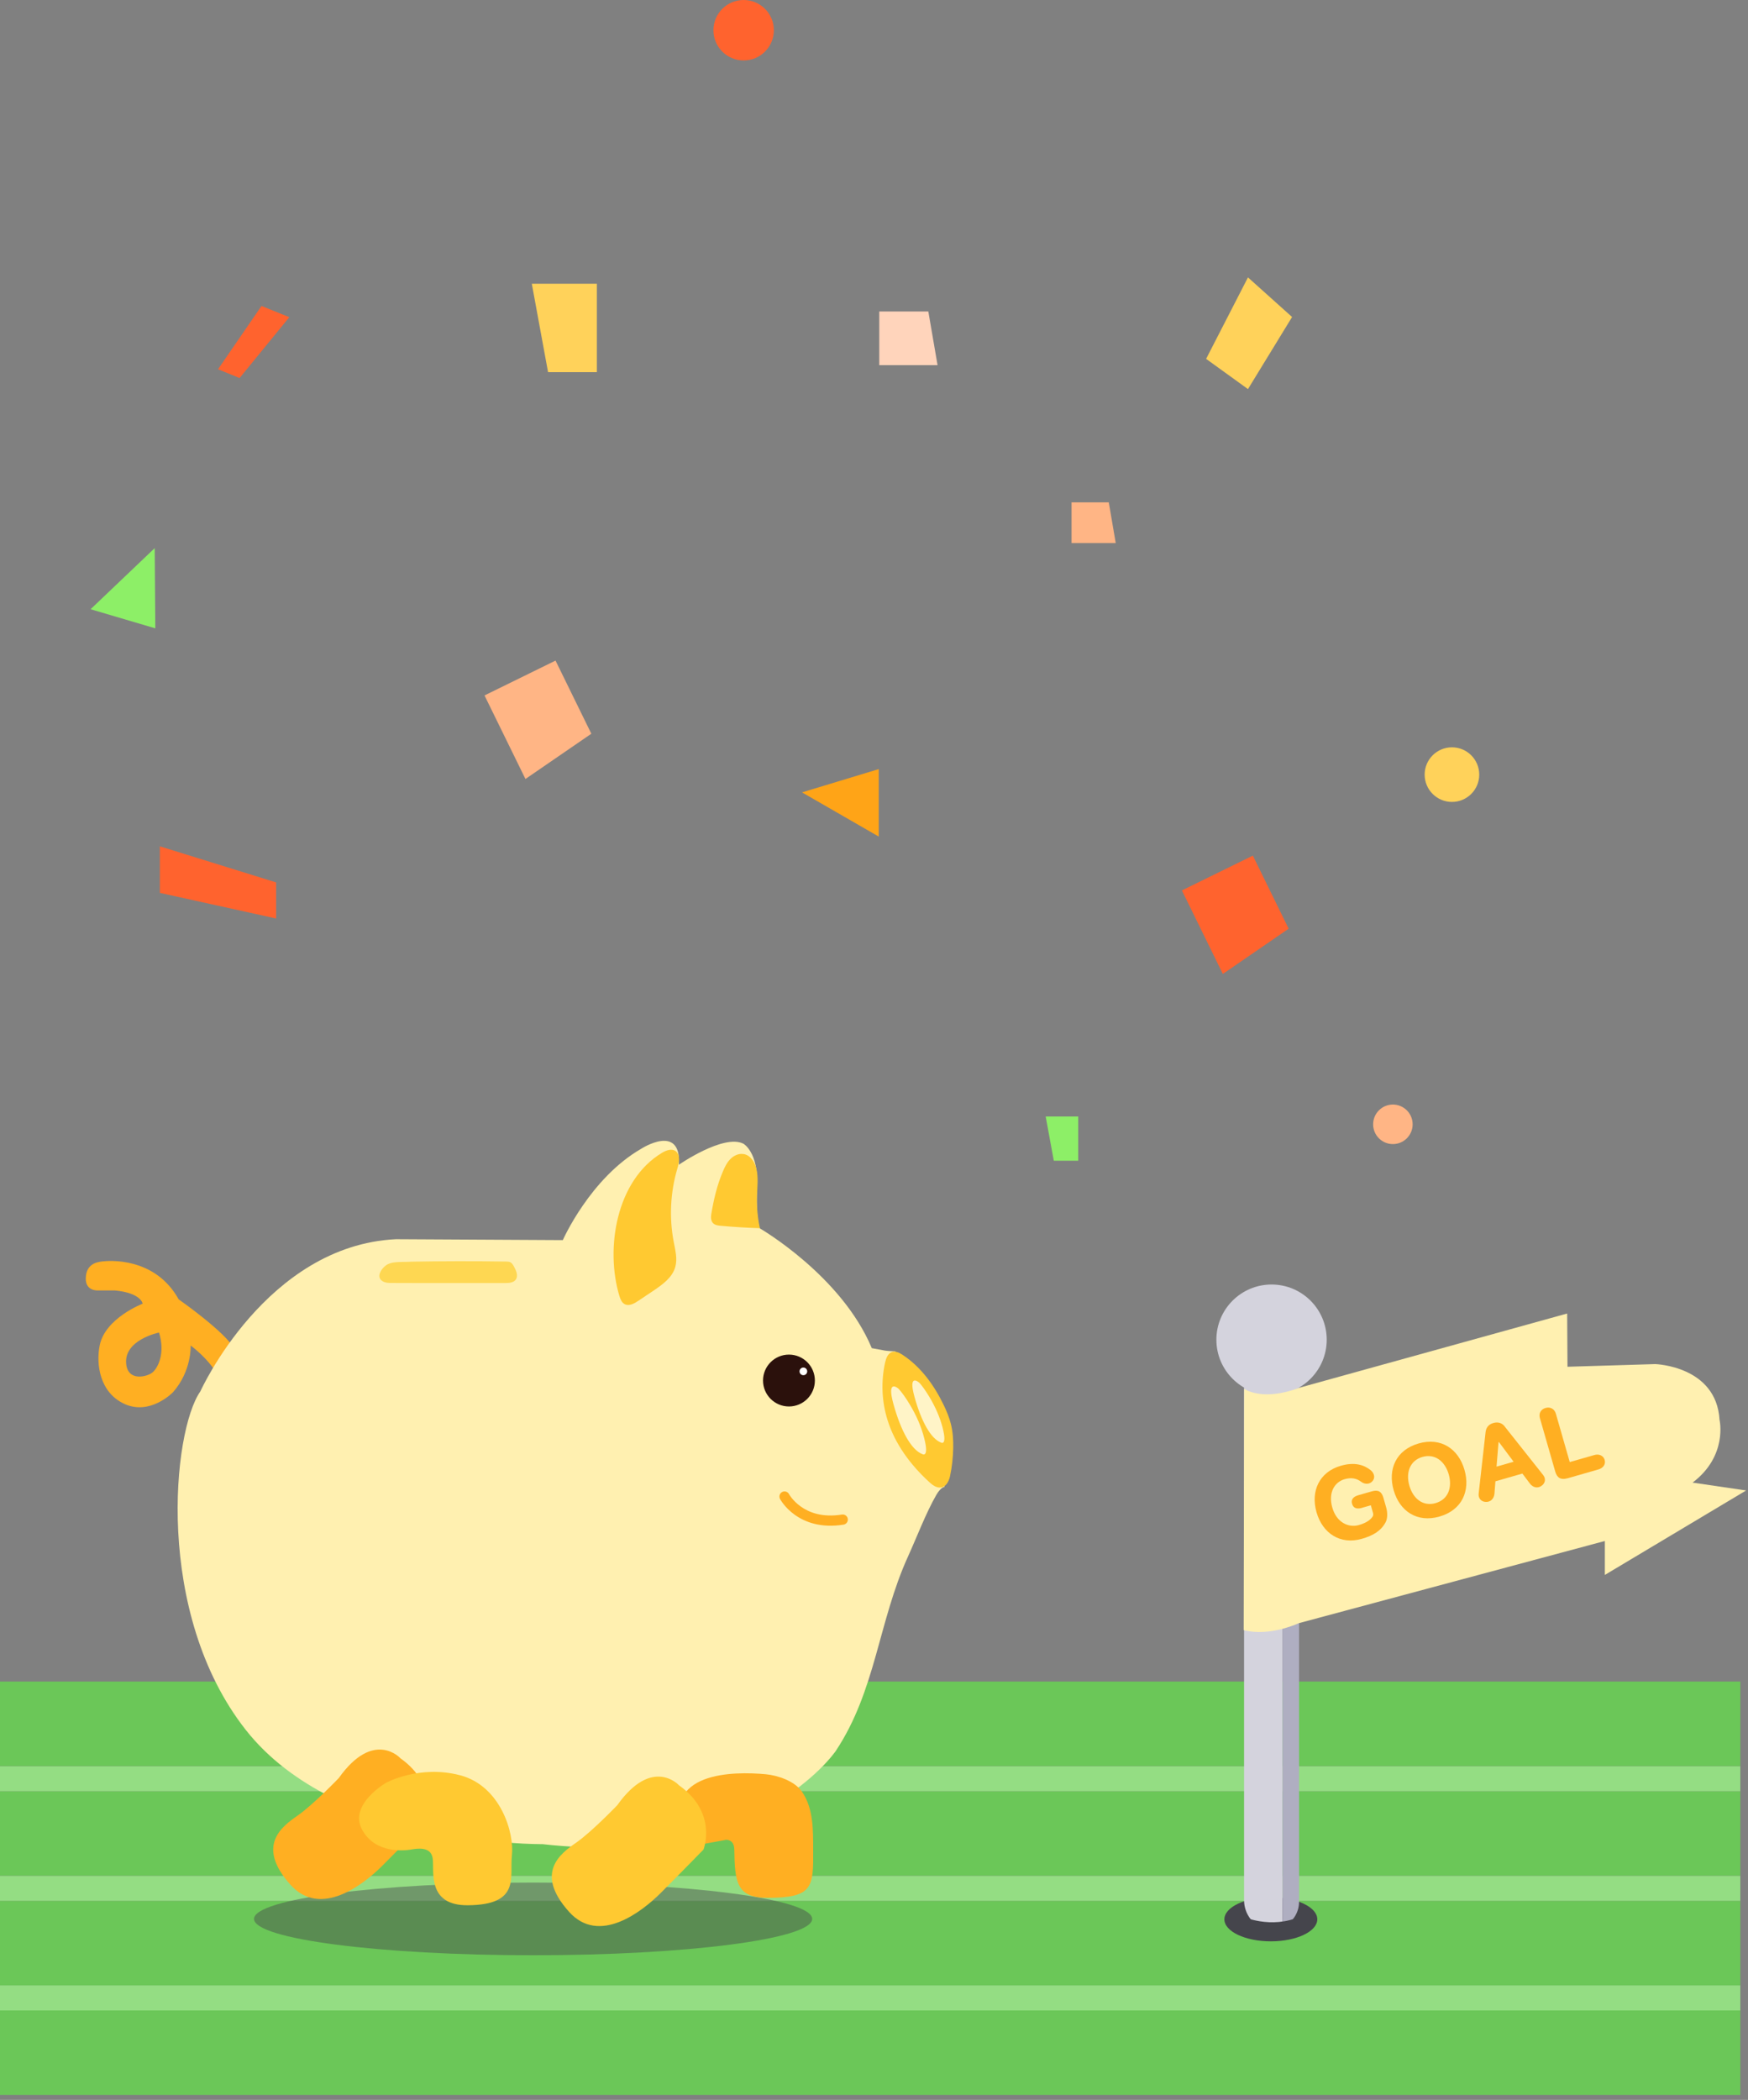 <svg width="100%" height="100%" viewBox="0 0 269 323" fill="none" xmlns="http://www.w3.org/2000/svg">
<rect x="0" y="0" width="269" height="323" fill="#808080" stroke="none"/>
<g clip-path="url(#clip0_113_24737)">
<path d="M267.82 309.24H0V322.24H267.82V309.24Z" fill="#6BC758"/>
<path d="M267.82 305.38H0V309.24H267.82V305.38Z" fill="#94DD83"/>
<path d="M267.82 292.38H0V305.38H267.82V292.38Z" fill="#6BC758"/>
<path d="M267.82 288.52H0V292.38H267.82V288.52Z" fill="#94DD83"/>
<path d="M267.82 275.51H0V288.51H267.82V275.51Z" fill="#6BC758"/>
<path d="M267.82 271.66H0V275.52H267.82V271.66Z" fill="#94DD83"/>
<path d="M267.82 258.65H0V271.65H267.82V258.65Z" fill="#6BC758"/>
<path d="M81.84 43.64L84.34 57.24H91.85V43.64H81.84Z" fill="#FFD25A"/>
<path d="M160.92 171.74L162.17 178.54H165.93V171.74H160.92Z" fill="#8DEF67"/>
<path d="M164.9 77.27V83.53H171.7L170.63 77.27H164.9Z" fill="#FFB585"/>
<path d="M135.311 47.91V56.17H144.281L142.861 47.91H135.311Z" fill="#FFD4BB"/>
<path d="M85.49 101.61L74.561 106.97L80.861 119.82L91.001 112.86L85.49 101.61Z" fill="#FFB585"/>
<path d="M192.801 131.61L181.881 136.96L188.181 149.81L198.311 142.85L192.801 131.61Z" fill="#FF632E"/>
<path d="M24.6 130.18V137.34L42.49 141.28V135.73L24.6 130.18Z" fill="#FF632E"/>
<path d="M44.521 48.79L40.241 47.06L33.551 56.8L36.871 58.15L44.521 48.79Z" fill="#FF632E"/>
<path d="M192.049 42.67L185.609 55.2L192.049 59.85L198.839 48.76L192.049 42.67Z" fill="#FFD25A"/>
<path d="M135.23 118.3L123.42 121.88L135.23 128.68V118.3Z" fill="#FFA417"/>
<path d="M23.899 96.65L23.809 84.31L13.94 93.71L23.899 96.65Z" fill="#8DEF67"/>
<path d="M114.439 9.3C117.007 9.3 119.089 7.218 119.089 4.65C119.089 2.082 117.007 0 114.439 0C111.871 0 109.789 2.082 109.789 4.65C109.789 7.218 111.871 9.3 114.439 9.3Z" fill="#FF632E"/>
<path d="M214.351 175.98C216.03 175.98 217.391 174.619 217.391 172.94C217.391 171.261 216.03 169.9 214.351 169.9C212.672 169.9 211.311 171.261 211.311 172.94C211.311 174.619 212.672 175.98 214.351 175.98Z" fill="#FFB585"/>
<path d="M223.44 123.35C225.76 123.35 227.64 121.47 227.64 119.15C227.64 116.831 225.76 114.95 223.44 114.95C221.121 114.95 219.24 116.831 219.24 119.15C219.24 121.47 221.121 123.35 223.44 123.35Z" fill="#FFD25A"/>
<path d="M195.57 298.61C199.519 298.61 202.72 297.092 202.72 295.22C202.72 293.348 199.519 291.83 195.57 291.83C191.621 291.83 188.42 293.348 188.42 295.22C188.42 297.092 191.621 298.61 195.57 298.61Z" fill="#45454C"/>
<path opacity="0.45" d="M82.04 300.75C105.76 300.75 124.99 298.247 124.99 295.16C124.99 292.073 105.76 289.57 82.04 289.57C58.319 289.57 39.09 292.073 39.09 295.16C39.09 298.247 58.319 300.75 82.04 300.75Z" fill="#45454C"/>
<path d="M195.059 206.47C192.929 206.79 191.449 208.78 191.449 210.93V292.28C191.449 294.43 192.929 296.42 195.059 296.74C195.869 296.86 196.649 296.74 197.329 296.45C197.359 296.44 197.379 296.41 197.379 296.38V206.85C197.379 206.85 197.359 206.79 197.329 206.78C196.649 206.49 195.869 206.36 195.059 206.49V206.47Z" fill="#D4D3DD"/>
<path d="M197.369 206.78V296.42C198.859 295.76 199.909 294.27 199.909 292.55V210.66C199.909 208.93 198.859 207.44 197.369 206.79V206.78Z" fill="#AFAEC1"/>
<path d="M195.679 214.56C200.368 214.56 204.169 210.759 204.169 206.07C204.169 201.381 200.368 197.58 195.679 197.58C190.991 197.58 187.189 201.381 187.189 206.07C187.189 210.759 190.991 214.56 195.679 214.56Z" fill="#D4D3DD"/>
<path d="M191.461 213.62C191.461 213.62 194.211 215.64 199.951 213.46L241.171 202.04L241.221 210.23L254.721 209.82C254.721 209.82 264.131 210.09 264.621 218.4C264.621 218.4 265.921 223.94 260.471 228.05L268.711 229.26L246.971 242.25V237.03L199.841 249.68C199.841 249.68 195.381 251.79 191.391 250.74L191.461 213.62Z" fill="#FFF0B0"/>
<path d="M209.62 231.93C208.89 232.14 208.28 232.05 208.07 231.32C207.86 230.59 208.33 230.19 209.06 229.98L211.13 229.39C212.08 229.12 212.62 229.42 212.89 230.37L213.31 231.84C213.55 232.67 213.55 233.57 213.22 234.17C212.5 235.5 211.28 236.21 209.56 236.7C206.28 237.64 203.54 235.89 202.6 232.61C201.66 229.33 203.06 226.4 206.34 225.46C208.45 224.85 209.9 225.32 210.92 226.13C211.43 226.54 211.67 227.21 211.27 227.75C210.83 228.35 210.04 228.35 209.48 227.93C208.77 227.39 207.97 227.23 206.93 227.52C205.39 227.96 204.36 229.57 205.03 231.9C205.7 234.23 207.57 235.02 209.11 234.58C209.94 234.34 210.78 233.96 211.23 233.28C211.34 233.12 211.34 232.9 211.3 232.74L210.96 231.54L209.62 231.92V231.93Z" fill="#FFAF22"/>
<path d="M218.3 222.03C221.76 221.04 224.44 222.86 225.37 226.09C226.3 229.32 224.98 232.28 221.53 233.27C218.08 234.26 215.4 232.46 214.47 229.22C213.54 225.98 214.85 223.02 218.31 222.03H218.3ZM220.93 231.2C222.87 230.64 223.52 228.8 222.95 226.79C222.37 224.78 220.84 223.55 218.9 224.1C216.96 224.66 216.31 226.52 216.89 228.53C217.47 230.54 219 231.76 220.94 231.2H220.93Z" fill="#FFAF22"/>
<path d="M231.55 219.41L237.48 226.89C237.93 227.46 237.81 228.17 237.19 228.57C236.6 228.98 235.88 228.79 235.43 228.19L234.28 226.66L230.13 227.85L229.98 229.76C229.91 230.51 229.4 231.05 228.67 231.02C227.94 231.01 227.47 230.46 227.55 229.75L228.62 220.26C228.7 219.59 229.07 219.09 229.82 218.88C230.56 218.67 231.15 218.89 231.57 219.42L231.55 219.41ZM230.31 225.59L232.93 224.84L230.67 221.81L230.61 221.83L230.3 225.6L230.31 225.59Z" fill="#FFAF22"/>
<path d="M241.179 227.39C240.219 227.67 239.609 227.32 239.339 226.36L236.979 218.14C236.769 217.41 237.109 216.78 237.839 216.57C238.569 216.36 239.219 216.71 239.429 217.44L241.569 224.89L245.349 223.81C246.059 223.6 246.739 223.88 246.939 224.55C247.139 225.24 246.699 225.82 245.989 226.02L241.189 227.4L241.179 227.39Z" fill="#FFAF22"/>
<path d="M191.1 294.74C191.1 294.74 195.58 296.85 200.2 294.74L200.65 296.21L198.51 297.71L194.39 298L190.85 296.5L191.11 294.74H191.1Z" fill="#45454C"/>
<path d="M27.491 199.85C23.801 193.24 16.601 193.92 15.731 194.03C14.861 194.14 13.301 194.41 13.201 196.53C13.101 198.65 15.081 198.49 15.081 198.49H17.671C21.751 198.88 21.951 200.53 21.951 200.53C21.951 200.53 16.181 202.74 15.341 206.95C14.751 209.91 15.381 214.21 19.131 215.94C23.131 217.78 26.621 214.15 26.621 214.15C29.541 210.84 29.341 206.96 29.341 206.96C32.651 209.49 33.831 212.06 33.831 212.06C34.361 210.74 36.071 207.48 36.071 207.48C34.601 204.81 27.491 199.86 27.491 199.86V199.85ZM23.471 211.1C22.651 211.78 19.721 212.54 19.421 209.82C19.021 206.07 24.471 204.97 24.471 204.97C25.471 208.17 24.291 210.42 23.471 211.1Z" fill="#FFAF22"/>
<path d="M137.781 207.86C136.681 207.82 136.231 207.75 136.231 207.75L134.161 207.37C129.481 196.18 116.911 188.93 116.911 188.93C116.211 186.63 116.521 182.51 116.521 182.51C116.731 177.18 114.401 175.92 114.401 175.92C111.351 174.39 104.481 179.15 104.481 179.15C104.841 172.72 98.692 176.69 98.692 176.69C90.811 181.22 86.612 190.75 86.612 190.75L60.931 190.61C40.962 191.58 30.831 214.02 30.831 214.02C26.561 220.08 23.692 248.14 37.831 266.1C51.981 284.06 83.472 283.66 83.472 283.66C116.421 287.36 128.621 269.32 128.621 269.32C134.791 260.02 135.161 249.47 139.731 239.42C141.071 236.48 142.481 232.74 144.091 229.94C144.801 228.72 145.371 228.7 145.371 228.7L137.791 207.89L137.781 207.86Z" fill="#FFF0B0"/>
<path d="M61.61 270.44C61.61 270.44 57.51 265.94 52.13 273.5C52.13 273.5 48.2 277.6 45.81 279.26C43.42 280.92 39.3 283.89 44.7 289.91C49.32 295.06 55.91 289.91 58.86 286.96C61.81 284.01 65.39 280.33 65.39 280.33C65.39 280.33 67.62 274.67 61.6 270.44H61.61Z" fill="#FFAF22"/>
<path d="M105.09 282.28C105.09 282.28 105.95 284.05 108.1 283.66C110.25 283.26 111.74 283 111.74 283C111.74 283 112.98 282.89 113 284.49C113.07 289.57 113.4 291.92 118.09 291.92C125.14 291.92 125.18 290.29 125.14 284.49C125.12 281.62 125.24 278.15 123.35 275.5C122.26 273.98 119.72 273.08 117.86 272.91C112.99 272.46 101.65 272.4 105.09 282.29V282.28Z" fill="#FFAF22"/>
<path d="M138.472 208.15C138.632 208.23 138.782 208.32 138.932 208.42C141.722 210.26 143.752 213.07 145.202 216.07C145.662 217.01 146.062 217.98 146.322 218.99C146.632 220.2 146.712 221.46 146.692 222.71C146.662 224.19 146.502 225.66 146.192 227.1C145.982 228.06 145.342 229.09 144.192 228.74C143.712 228.6 143.322 228.26 142.952 227.92C140.122 225.32 137.742 222.13 136.592 218.46C135.692 215.61 135.562 212.53 136.202 209.61C136.352 208.95 136.612 208.19 137.262 207.97C137.662 207.83 138.092 207.95 138.482 208.14L138.472 208.15Z" fill="#FFC931"/>
<path d="M104.401 179.12C104.361 179.33 104.301 179.54 104.241 179.73C103.161 183.38 102.961 187.29 103.681 191.03C103.921 192.3 104.271 193.62 103.921 194.87C103.471 196.51 101.951 197.59 100.541 198.54L98.212 200.1C97.582 200.52 96.781 200.96 96.112 200.59C95.662 200.34 95.462 199.81 95.311 199.32C93.132 192.05 94.811 181.55 101.881 177.32C102.501 176.95 103.321 176.64 103.931 177.03C104.581 177.45 104.571 178.31 104.401 179.12Z" fill="#FFC931"/>
<path d="M114.111 177.49C113.491 177.49 112.871 177.81 112.421 178.26C111.881 178.79 111.541 179.49 111.251 180.18C110.341 182.31 109.821 184.54 109.451 186.81C109.371 187.28 109.411 187.82 109.751 188.16C110.051 188.46 110.511 188.51 110.941 188.55C112.931 188.73 114.931 188.85 116.941 188.92C116.591 187.3 116.441 185.64 116.491 183.99C116.541 182.57 116.731 181.12 116.391 179.73C116.141 178.73 115.491 177.71 114.481 177.52C114.361 177.5 114.241 177.49 114.121 177.49H114.111Z" fill="#FFC931"/>
<path d="M63.141 194.08C62.681 194.08 62.211 194.1 61.751 194.11C61.051 194.13 60.331 194.15 59.701 194.45C58.841 194.87 57.681 196.41 58.921 197.1C59.321 197.33 59.811 197.34 60.271 197.34C61.421 197.35 62.571 197.35 63.711 197.35H77.741C78.331 197.35 79.011 197.31 79.361 196.84C79.791 196.26 79.441 195.44 79.091 194.81C78.951 194.55 78.791 194.28 78.521 194.15C78.331 194.06 78.111 194.05 77.901 194.05C72.981 193.97 68.061 193.98 63.141 194.07V194.08Z" fill="#FED752"/>
<path d="M138.25 213.59C138.25 213.59 136.37 211.93 137.5 216C138.63 220.07 140.23 223.02 141.95 223.67C141.95 223.67 143.01 224.3 142.23 221.23C141.77 219.4 140.99 217.67 140.02 216.06C139.46 215.12 138.8 214.15 138.25 213.59Z" fill="#FFF4C7"/>
<path d="M141.421 212.65C141.421 212.65 139.701 211.13 140.731 214.86C141.761 218.6 143.241 221.3 144.811 221.89C144.811 221.89 145.781 222.47 145.071 219.65C144.641 217.97 143.931 216.39 143.041 214.9C142.521 214.04 141.921 213.14 141.421 212.64V212.65Z" fill="#FFF4C7"/>
<path d="M104.482 274.6C104.482 274.6 100.382 270.1 95.001 277.66C95.001 277.66 91.072 281.76 88.681 283.42C86.291 285.08 82.171 288.05 87.572 294.07C92.192 299.22 98.781 294.07 101.732 291.12C104.682 288.17 108.262 284.49 108.262 284.49C108.262 284.49 110.492 278.83 104.472 274.6H104.482Z" fill="#FFC931"/>
<path d="M59.411 274.22C59.411 274.22 53.651 277.55 55.701 281.39C57.751 285.23 62.361 284.64 63.261 284.49C64.161 284.34 66.331 283.95 66.591 285.87C66.851 287.79 65.661 293.11 71.991 293.06C80.191 293 78.391 288.69 78.781 285.36C79.161 282.03 77.101 274.73 70.821 273.07C64.541 271.41 59.421 274.22 59.421 274.22H59.411Z" fill="#FFC931"/>
<path d="M121.412 216.34C123.615 216.34 125.402 214.553 125.402 212.35C125.402 210.146 123.615 208.36 121.412 208.36C119.208 208.36 117.422 210.146 117.422 212.35C117.422 214.553 119.208 216.34 121.412 216.34Z" fill="#2B110C"/>
<path d="M123.631 211.53C123.957 211.53 124.221 211.266 124.221 210.94C124.221 210.614 123.957 210.35 123.631 210.35C123.305 210.35 123.041 210.614 123.041 210.94C123.041 211.266 123.305 211.53 123.631 211.53Z" fill="white"/>
<path fill-rule="evenodd" clip-rule="evenodd" d="M121.424 229.822C121.221 229.44 120.748 229.294 120.365 229.495C119.981 229.697 119.834 230.172 120.036 230.555L120.73 230.19C120.036 230.555 120.036 230.556 120.036 230.556L120.037 230.557L120.038 230.56L120.041 230.565L120.05 230.582C120.057 230.595 120.067 230.613 120.08 230.634C120.104 230.677 120.139 230.736 120.185 230.808C120.277 230.952 120.413 231.15 120.596 231.38C120.961 231.841 121.519 232.437 122.301 232.997C123.881 234.129 126.328 235.075 129.815 234.515C130.243 234.446 130.534 234.044 130.466 233.616C130.397 233.187 129.994 232.896 129.566 232.965C126.513 233.455 124.48 232.626 123.215 231.72C122.574 231.261 122.119 230.774 121.826 230.404C121.68 230.22 121.575 230.067 121.509 229.963C121.476 229.912 121.453 229.873 121.439 229.849C121.432 229.837 121.427 229.828 121.425 229.824C121.424 229.823 121.424 229.822 121.424 229.822C121.424 229.822 121.424 229.822 121.424 229.822Z" fill="#FFAF22"/>
</g>
<defs>
<clipPath id="clip0_113_24737">
<rect width="268.7" height="322.23" fill="white"/>
</clipPath>
</defs>
</svg>
